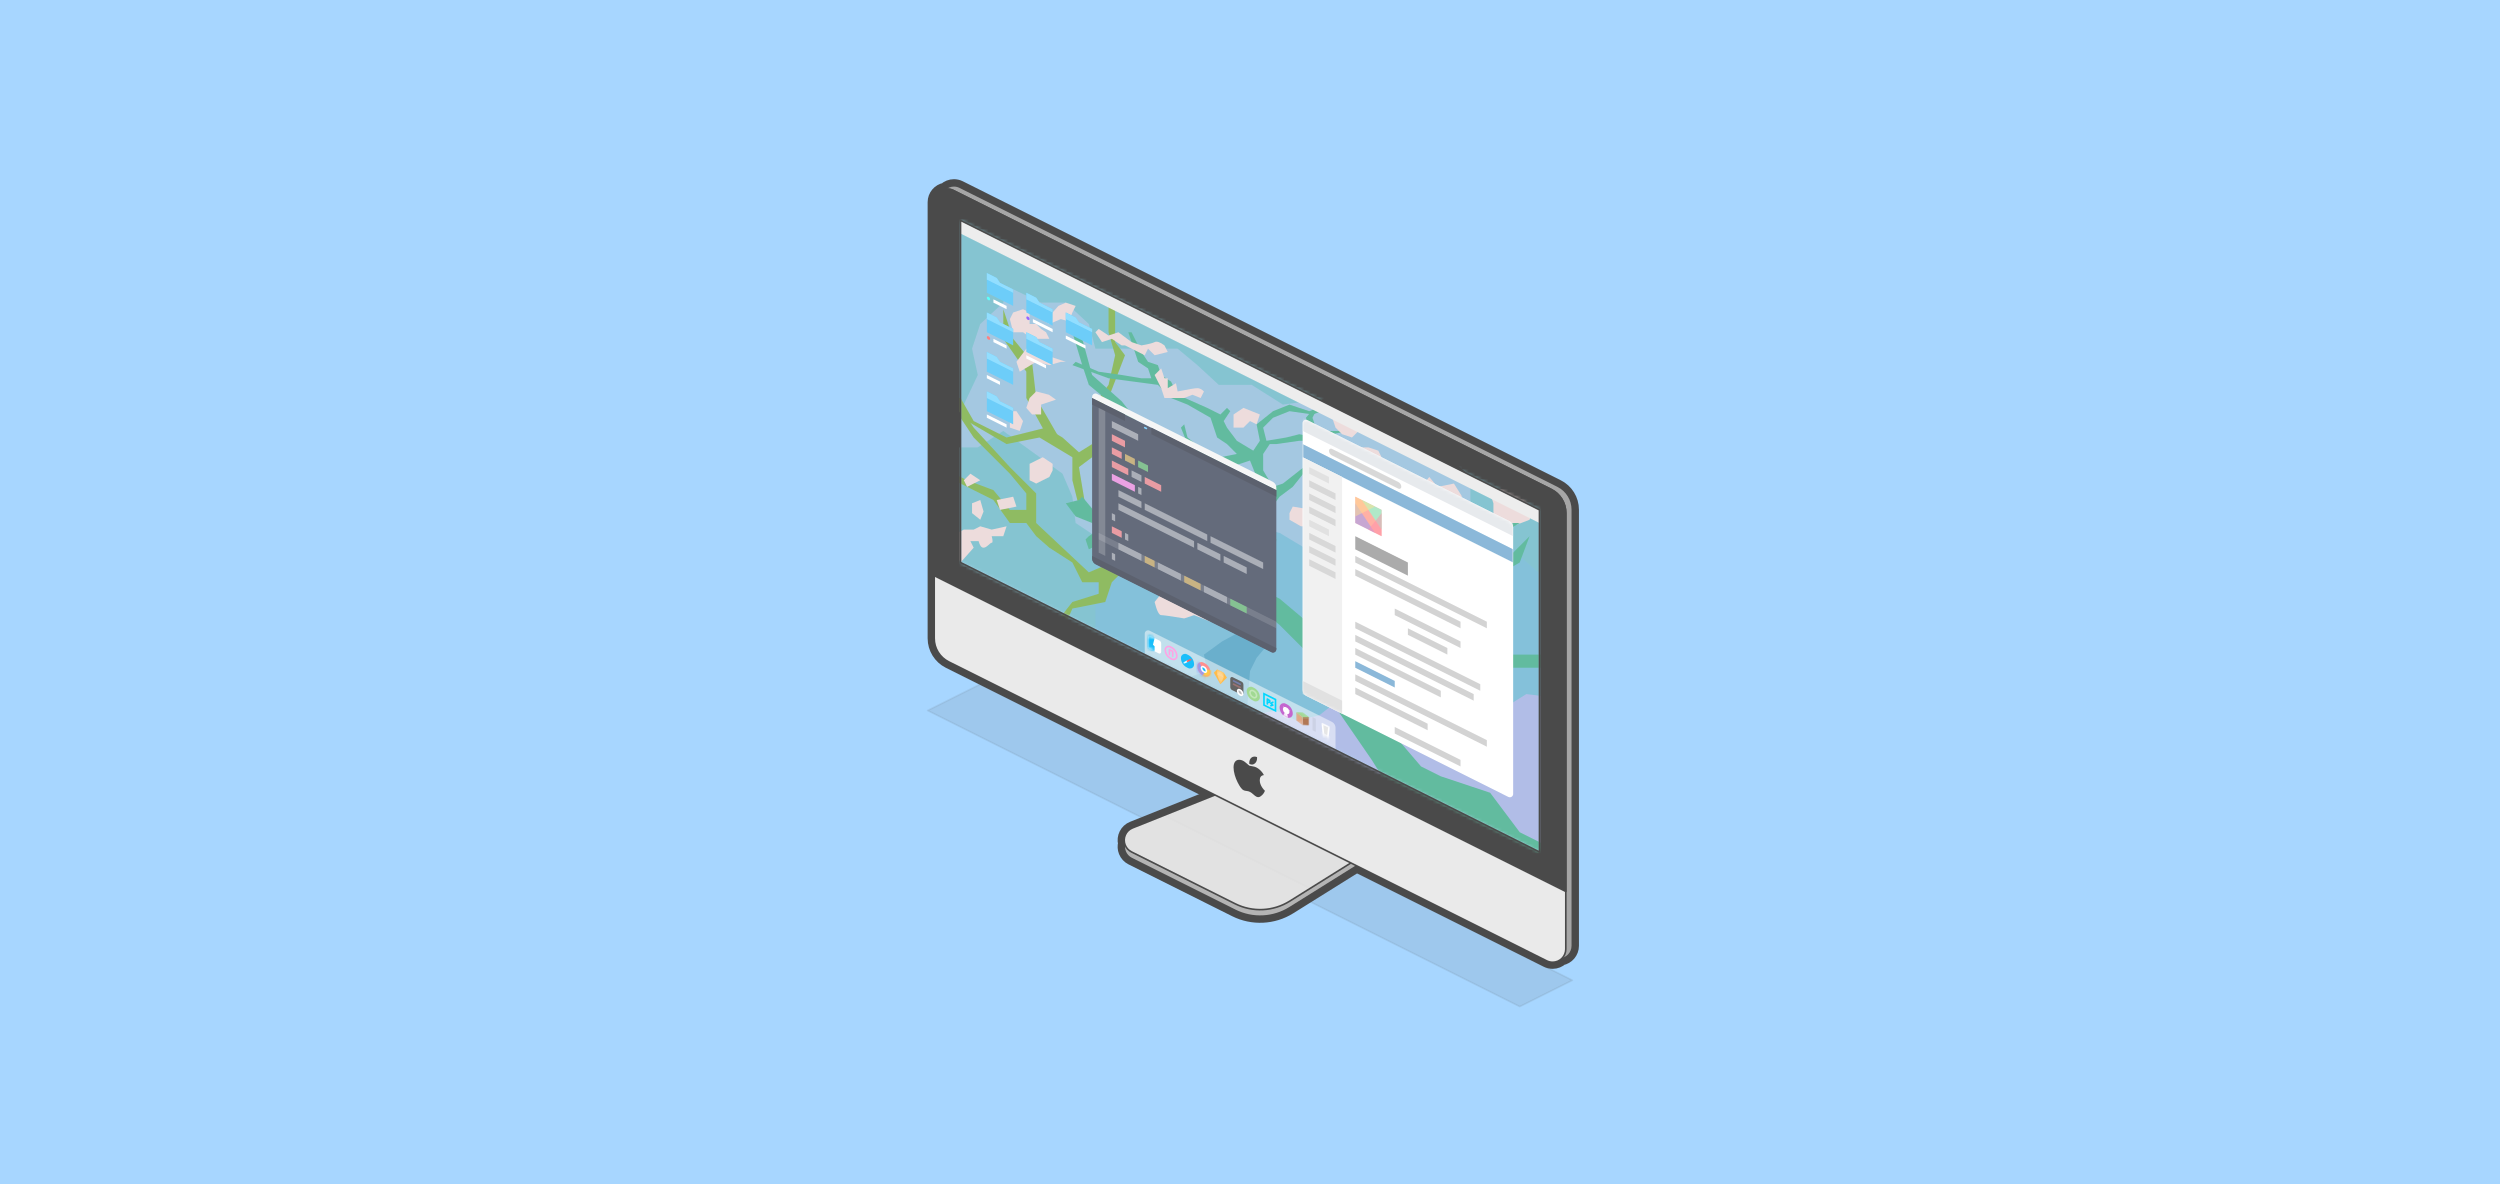 <?xml version="1.0" encoding="UTF-8"?>
<svg width="760px" height="360px" viewBox="0 0 760 360" version="1.1" xmlns="http://www.w3.org/2000/svg" xmlns:xlink="http://www.w3.org/1999/xlink">
    <!-- Generator: Sketch 53.2 (72643) - https://sketchapp.com -->
    <title>media/webdesign</title>
    <desc>Created with Sketch.</desc>
    <defs>
        <path d="M40,1.38777878e-16 L8.27,12.692 C6.219,13.512 5.221,15.84 6.042,17.891 C6.406,18.801 7.091,19.545 7.967,19.983 L39.472,35.736 C44.769,38.385 51.063,38.086 56.085,34.947 L80,20 L40,1.38777878e-16 Z" id="path-1"></path>
        <polygon id="path-3" points="0 0 176 88 176 192 0 104"></polygon>
        <path d="M0,0.809 L2.22044605e-16,3.382 C4.36639388e-16,3.761 0.214,4.107 0.553,4.276 L3.276,5.638 C3.523,5.762 3.824,5.662 3.947,5.415 C3.982,5.345 4,5.269 4,5.191 L4,2.618 C4,2.239 3.786,1.893 3.447,1.724 L0.724,0.362 C0.477,0.238 0.176,0.338 0.053,0.585 C0.018,0.655 2.12538584e-16,0.731 2.22044605e-16,0.809 Z" id="path-5"></path>
        <path d="M0,2 L0,2 C1.50108893e-16,3.226 0.693,4.346 1.789,4.894 L2.211,5.106 C2.822,5.411 3.564,5.163 3.87,4.553 C3.955,4.381 4,4.192 4,4 L4,4 C4,2.774 3.307,1.654 2.211,1.106 L1.789,0.894 C1.178,0.589 0.436,0.837 0.13,1.447 C0.045,1.619 -2.35001749e-17,1.808 0,2 Z" id="path-7"></path>
        <path d="M0,2 L0,2 C1.50108893e-16,3.226 0.693,4.346 1.789,4.894 L2.211,5.106 C2.822,5.411 3.564,5.163 3.87,4.553 C3.955,4.381 4,4.192 4,4 L4,4 C4,2.774 3.307,1.654 2.211,1.106 L1.789,0.894 C1.178,0.589 0.436,0.837 0.13,1.447 C0.045,1.619 -2.35001749e-17,1.808 0,2 Z" id="path-9"></path>
        <path d="M0,2 L0,2 C1.50108893e-16,3.226 0.693,4.346 1.789,4.894 L2.211,5.106 C2.822,5.411 3.564,5.163 3.87,4.553 C3.955,4.381 4,4.192 4,4 L4,4 C4,2.774 3.307,1.654 2.211,1.106 L1.789,0.894 C1.178,0.589 0.436,0.837 0.13,1.447 C0.045,1.619 -2.35001749e-17,1.808 0,2 Z" id="path-11"></path>
        <polygon id="path-13" points="1 0.5 0 1.5 2 5 4 3 3 1.5"></polygon>
        <path d="M0,2 L0,2 C1.50108893e-16,3.226 0.693,4.346 1.789,4.894 L2.211,5.106 C2.822,5.411 3.564,5.163 3.87,4.553 C3.955,4.381 4,4.192 4,4 L4,4 C4,2.774 3.307,1.654 2.211,1.106 L1.789,0.894 C1.178,0.589 0.436,0.837 0.13,1.447 C0.045,1.619 -2.35001749e-17,1.808 0,2 Z" id="path-15"></path>
        <polygon id="path-17" points="0 0 0 4 4 6 4 2"></polygon>
        <path d="M0,2 L0,2 C1.50108893e-16,3.226 0.693,4.346 1.789,4.894 L2.211,5.106 C2.822,5.411 3.564,5.163 3.87,4.553 C3.955,4.381 4,4.192 4,4 L4,4 C4,2.774 3.307,1.654 2.211,1.106 L1.789,0.894 C1.178,0.589 0.436,0.837 0.13,1.447 C0.045,1.619 -2.35001749e-17,1.808 0,2 Z" id="path-19"></path>
        <polygon id="path-21" points="0 0 0 4 4 6 4 2"></polygon>
        <polygon id="path-23" points="0 0 0.5 5 1.5 5.5 2 1"></polygon>
        <polygon id="path-25" points="0 0 0 4 4 6 4 2"></polygon>
        <path d="M0,1.618 L5.32907052e-15,82.764 C5.42184292e-15,83.521 0.428,84.214 1.106,84.553 L62.553,115.276 C63.047,115.523 63.647,115.323 63.894,114.829 C63.964,114.69 64,114.537 64,114.382 L64,33.236 C64,32.479 63.572,31.786 62.894,31.447 L1.447,0.724 C0.953,0.477 0.353,0.677 0.106,1.171 C0.036,1.31 -1.61540391e-15,1.463 -1.66533454e-15,1.618 Z" id="path-27"></path>
    </defs>
    <g id="media/webdesign" stroke="none" stroke-width="1" fill="none" fill-rule="evenodd">
        <rect fill="#A7D6FF" x="0" y="0" width="760" height="360"></rect>
        <g id="element/imac" transform="translate(282, 54)">
            <g id="iMac">
                <polygon id="Path-2" stroke="#4A4A4A" stroke-width="0.5" fill="#4A4A4A" opacity="0.1" stroke-linecap="round" stroke-linejoin="round" points="-2.84217094e-14 162 16 154 196 244 180 252"></polygon>
                <path d="M192.717,237.464 C192.003,238.124 191.049,238.528 190,238.528 C189.379,238.528 188.767,238.383 188.211,238.106 L6.422,147.211 C3.712,145.856 2,143.086 2,140.056 L2,7.472 C2,5.508 3.416,3.874 5.283,3.536 C5.997,2.876 6.951,2.472 8,2.472 C8.621,2.472 9.233,2.617 9.789,2.894 L191.578,93.789 C194.288,95.144 196,97.914 196,100.944 L196,233.528 C196,235.492 194.584,237.126 192.717,237.464 Z" id="Combined-Shape" stroke="#4A4A4A" stroke-width="4" fill="#B4B4B4" stroke-linecap="round" stroke-linejoin="round"></path>
                <g id="底座" transform="translate(54, 185)">
                    <path d="M78.222,21.111 L80,22 L56.085,36.947 C51.063,40.086 44.769,40.385 39.472,37.736 L7.967,21.983 C7.091,21.545 6.406,20.801 6.042,19.891 C5.713,19.069 5.676,18.202 5.883,17.406 C5.384,15.485 6.379,13.448 8.27,12.692 L40,1.38777878e-16 L80,20 L78.222,21.111 Z" id="Combined-Shape" stroke="#4A4A4A" stroke-width="4" fill="#B4B4B4" stroke-linecap="round" stroke-linejoin="round"></path>
                    <path d="M40,2 L8.27,14.692 C6.219,15.512 5.221,17.84 6.042,19.891 C6.406,20.801 7.091,21.545 7.967,21.983 L39.472,37.736 C44.769,40.385 51.063,40.086 56.085,36.947 L80,22 L40,2 Z" id="Path-16" stroke="#4A4A4A" stroke-width="0.5" fill="#B4B4B4" stroke-linecap="round" stroke-linejoin="round"></path>
                    <g id="Path-17">
                        <mask id="mask-2" fill="white">
                            <use xlink:href="#path-1"></use>
                        </mask>
                        <use id="Mask" stroke="#4A4A4A" stroke-width="0.5" fill="#E2E2E2" stroke-linecap="round" stroke-linejoin="round" xlink:href="#path-1"></use>
                        <polygon stroke="#4A4A4A" stroke-width="0.5" fill="#4A4A4A" opacity="0.1" stroke-linecap="round" stroke-linejoin="round" mask="url(#mask-2)" points="10 5 74 37 94 27 30 -5"></polygon>
                    </g>
                </g>
                <g id="屏幕" transform="translate(2, 0)">
                    <path d="M7.789,2.894 L189.578,93.789 C192.288,95.144 194,97.914 194,100.944 L194,233.528 C194,235.737 192.209,237.528 190,237.528 C189.379,237.528 188.767,237.383 188.211,237.106 L6.422,146.211 C3.712,144.856 2,142.086 2,139.056 L2,6.472 C2,4.263 3.791,2.472 6,2.472 C6.621,2.472 7.233,2.617 7.789,2.894 Z" id="Path-13" stroke="#4A4A4A" stroke-width="0.5" fill="#A6A6A6" stroke-linecap="round" stroke-linejoin="round"></path>
                    <path d="M5.789,3.894 L187.578,94.789 C190.288,96.144 192,98.914 192,101.944 L192,234.528 C192,236.737 190.209,238.528 188,238.528 C187.379,238.528 186.767,238.383 186.211,238.106 L4.422,147.211 C1.712,145.856 -1.03942598e-14,143.086 0,140.056 L3.55271368e-15,7.472 C3.28217218e-15,5.263 1.791,3.472 4,3.472 C4.621,3.472 5.233,3.617 5.789,3.894 Z" id="Path-13" stroke="#4A4A4A" stroke-width="0.5" fill="#EAEAEA" stroke-linecap="round" stroke-linejoin="round"></path>
                    <path d="M0,121 L192,217 L192,101.944 C192,98.914 190.288,96.144 187.578,94.789 L5.789,3.894 C3.813,2.906 1.41,3.707 0.422,5.683 C0.145,6.239 1.14702713e-14,6.851 1.15463195e-14,7.472 L0,121 Z" id="Path-14" stroke="#4A4A4A" stroke-width="0.5" fill="#4A4A4A" stroke-linecap="round" stroke-linejoin="round"></path>
                    <g id="element/" transform="translate(8, 13)">
                        <g id="Path-12" stroke-width="1" fill-rule="evenodd">
                            <mask id="mask-4" fill="white">
                                <use xlink:href="#path-3"></use>
                            </mask>
                            <use id="Mask" fill="#AED6F2" xlink:href="#path-3"></use>
                            <g id="vangogh" mask="url(#mask-4)">
                                <g transform="translate(-23, -29)">
                                    <path d="M56,154 C51.333,151.333 49.333,149.667 50,149 C50.667,148.333 51.646,146.167 52.938,142.5 L57,138 L64,133 L69,127 L77,128.5 L84,125 L89,124 L98,125 L106,124 L108,121 L120,124 L127.5,128.5 L131,135 L147,138 L152.5,132 L161,132 L169.25,136.25 L175.5,131 L180,126 L181,122 L187,121 L196,121 L203,123 L206,190 L202,228 L116,215 L56,154 Z" id="Path-28" fill="#8BCEEA"></path>
                                    <path d="M12,98 L28.25,98 L36,93 L54,106 L57,113 L58,121 L64,125 L64,154 L64,169 L21,162 C7,145.333 0.333,136.333 1,135 C1.667,133.667 5.333,121.333 12,98 Z" id="Path-32" fill="#8CD2E0"></path>
                                    <path d="M108,180 L119,178 L125,181 L132,179.5 L139,174 L150,173 L159,174.5 L169.25,182 L181,177.5 L187,178 L195,173 L203,174 L206,177.5 L203,203 C203.667,213.667 204,219 204,219 C204,219 199,227 197,227 C195,227 175.5,222 173,222 C170.5,222 157,215 156,214 C155.333,213.333 149.333,209.333 138,202 L112,183 L108,180 Z" id="Path-29" fill="#D6C9FF" opacity="0.658"></path>
                                    <path d="M11,90 L24,85 L28.25,76 L26.5,68 L29,60.5 L36,54 L37,49 L47.5,54 L55,54 L62,60.5 L64,68 L89,68 L95,73 L101.5,79 L111.5,79 L121,85 L151,81 L178,107 L178,117 C184.667,121 188,123.667 188,125 C188,126.333 191.667,130.083 199,136.25 C207.667,138.083 212,137.667 212,135 C212,131 218,116 216,113 C214,110 215,97 199,90 C183,83 120.5,47 111.5,42 C105.5,38.667 71,24.667 8,0 L11,90 Z" id="Path-31" fill="#8CD2E0"></path>
                                    <polygon id="Path-18" fill="#97C865" points="82 128.5 69 133 62 136 54 128.5 46 121 46 112 38 104 27 92 23 86 23 89 27 95 38 106 43 112 43 117 38 117 33 111 25 108 21 106 21 108 29 112 33 114 38 121 43 121 46 125 50 128.5 57 133 60 139 65 139 65 142.5 57 145 51.5 152 54 154 57 147 67 145 69 139 72 136 79 133 86 133"></polygon>
                                    <polygon id="Path-19" fill="#97C865" points="59 116 57 108 57 101 47 95 37 97 25 90 19 83 23 83 27 90 37 95 49 92 54 95 59 99.5 63 97 63 92 63 86 68 79 70 70 68 63 68 56 68 54 70 56 70 60 70 66 73 70 68 83 66 86 66 95 63 101 59 104 61 116"></polygon>
                                    <polygon id="Path-20" fill="#97C865" points="36 56 36 65 43 75 43 83 49 94 53.5 96 46 83 44.75 72 39 65"></polygon>
                                    <path d="M79,127 L93,141 L110,144 L120,152 L134,166 L137,177 L148,193 L153,201 L181,225 L200,229 L212,217 L201,219 L193,215 L184,203 L178,201 C172,199 169,198 169,198 C169,198 167,197 163,195 L151,181 L142,165 L139,160 L120,144 L110,139 L96,137 L89,131 L82,113 L82,103 L80,98 L76,89 L72,84 L63,76 L60,65 L58,60 L56,57 L54,56 L57,63 L60,73 L62,79 L68,84 L74,92 L77,100 L79,104 L80,113 L81,119 L81,123 L73,120 L69,120 L65,119 L60,113 L59,114 L55,115 L58,119 L63,121 L65,123 L62,125 L61,126 L62,129 L64,128 L69,125 L75,125 L79,127 Z" id="Path-12" fill="#65C8A9"></path>
                                    <path d="M116,144 L114,131 L114,118 L116,111 L113,107 L111,102 L105,104 L100,104 L98,107 L96,106 L99,102 L92,97 L90,92 L91,91 L92,95 L97,99 L102,101 L107,100 L104,97 L101,95 L99,89 L92,85 L87,83 L83,79 L68,77 L57,73 L58,72 L65,75 L72,76 L78,77 L81,77 L80,74 L77,72 L76,69 L74,63 L75,63 L78,69 L80,72 L83,73 L84,76 L87,78 L89,82 L98,86 L102,88 L104,86 L105,87 L103,90 L104,92 L107,96 L112,99 L114,96 L113,91 L118,87 L123,85 L129,87 L132,86 L137,87 L133,87 L130,88 L123,87 L118,89 L115,92 L116,96 L122,95 L126,94 L131,95 L134,93 L141,93 L136,94 L132,96 L126,96 L119,97 L117,97 L115,100 L115,105 L118,110 L121,109 L128,103.5 L132,103.5 L137,101 L138,98 L139,97 L139,99 L138,101 L145,100 L148,100 C145.333,101.333 144,102 144,102 C144,102 141.667,102.5 137,103.5 L132,105 L128,105 L124,110 L120,113 L117,117 L117,123 L119,126 L118,133 L119,145 L116,144 Z" id="Path-13" fill="#65C8A9"></path>
                                    <path d="M26,106 L29,108 L25,110 L24,108 L26,106 Z M26.5,115 L29,114 L30,117.5 L29,120 L26.5,118 L26.5,115 Z M39,113 L40,116 L35,117 L34,114 L39,113 Z M48,101 L51,103 L51,105 L50,107 L46,109 L44,108 L44,103 L48,101 Z M39,87 L40,87 L42,90 L41,93 L38,92 L38,90 L39,87 Z M55,72 L53.5,72 L50,73 L46,72 L41,75 L40,72 L43,68 L47.5,68 L49,70 L55,72 Z M50,65 L44.75,65 L42,63 L39,63 L38,59 L39,57 L42,56 L44,57 L44,60.5 L46,60.5 L47.5,62 L49,63 L50,65 Z M47.5,59 L51,57 L52.75,55 L55,54 L58,55 L57,57 L56,59.75 L53.5,59 L50,60.5 L47.5,59 Z M64,63 L65,62 L68,64 L71,63 L75,66 L78,67 C80,66.667 81.333,66.333 82,66 C82.667,65.667 83.667,66 85,67 L86,69 L82,70 L80,68 L79,70 L73,67 L72,67 L69,65 L66,66 L64,63 Z M77,106 L79,106 L82,108 L80.5,110.5 L85,112 L86,115 L82,115 L80,115 L78,112 L75,109 L77,106 Z M91,96 L94,97 L93,100.5 L95,103 L93,106 L90,106 L88,104 L90,102 L89,99 L86,99 L85,98 L87,95 L91,96 Z M109,86 L114,88 L113,91 L111,90 L109,92 L106,92 L106,88 L109,86 Z M143,98 L147,98 L150,99 L151,101 L149,103 L144,102 L143,100.5 L143,98 Z M93,144 L102.5,147 L100,149 L99,151 L94,149 L91,150 C87,149.333 84.667,149 84,149 C83.333,149 82.667,147.667 82,145 L84,142.5 L85,140 L88,142.5 L93,144 Z M134,142.5 L136,142.5 L138,147 L143,148 L146,148 L146,150 L143,151 L140,150 L135,150 C132.333,151.333 131,152 131,152 C131,152 130.333,151.667 129,151 L128,149 L129,147 L130,144 L134,142.5 Z M172,163 L177,165 L175.5,167 L175.5,171 C177.833,173.667 179,175 179,175 C179,175 177,180 175.5,180 C174.5,180 174,181.667 174,185 L172,183 L170,179 L170,174 L172,170 L170,165 L172,163 Z M154,142.5 L151,141.5 L149,138 L151,132 L151.5,130 L155,133 L156,135 L156,139 L154,142.5 Z M165.5,120 L167,119 L169,121 L173,122 L173,126 L175.5,128.5 L178,130 L175.5,131 L172,128.5 L169,126 L163,128.5 L163,126 L163,122 L165.5,120 Z M165.5,107 L168,110 L173,109 L175.5,113 L171,114 L165.5,115 L164.25,114 L163,110 L165.5,107 Z M130,117 L132,120 C130,121.333 129,122 129,122 C129,122 128.167,122 126.5,122 L123,120 L123,118 L124,116 L130,117 Z M84,74 L85,77 L86,77 L86,80 L88.5,78.5 L89,81 C92.333,80.333 94.333,80 95,80 C95.667,80 96.333,80.333 97,81 L96,83 L93.5,82 L91,83 L85,83 L84,80 L82,76 L84,74 Z M43,86 L44,83 L46,81 L49.875,82 L52,83.5 L47.5,85 L47.5,88 L44.75,88 L43,86 Z M136,89 L144,93 L142,95 L139,94 L137,92 L136,89 Z M184,112 L191,109 L197,117 L196,120 C192.667,121.333 190.667,122 190,122 C189.333,122 188.667,122 188,122 L185,119 L185,115 L184,112 Z M37,122 L36,125 L32.477,125 C32.826,126.333 32.826,127 32.477,127 C31.955,127 31,128.5 30,128.5 C29.333,128.5 28.833,127.833 28.5,126.5 L26,126.5 L27,128.5 L23,133 L20,128 L22,124 L24,123 L27,123 L29,122 L32.477,123 L37,122 Z" id="Combined-Shape" fill="#FFECEC"></path>
                                    <polygon id="Path-14" fill="#65C8A9" points="136 161 136 145 138 135 136 125 130 117 130 110 130 96 128 89 133 83 130 89 133 98 133 104 133 115 138 122 141 122 150 117 162 115 170 112 168 117 158 119 150 121 143 125 141 128 143 142.5 141 153 141 165 141 169 150 165 155 159 162 153 177 155 186 161 203 161 201 165 186 165 179 161 170 157 162 159 155 165 150 171 141 174"></polygon>
                                    <path d="M155,162 L155,147 L155,137 L165.5,128.5 L170,125 L180,125 L189,121 L193,121 L186,125 L180,128.5 L172,128.5 L164,133 L160,139 L158,145 L158,150 L167,141.5 C170.333,138.5 172,137 172,137 C172,137 176,135.667 184,133 L191,130 L196,125 L193,133 L186,137 L174,139 L167,145 L160,152 L158,159 L155,162 Z" id="Path-17" fill="#65C8A9"></path>
                                    <path d="M89,169 L98,166 L97,161 L102.5,157 L108,154 L115.5,159 L113,162 L111,166 L110,179 L102.25,184 C96.583,180 93.5,177.667 93,177 C92.5,176.333 91.167,173.667 89,169 Z" id="Path-30" fill="#6EBADA"></path>
                                    <polygon id="Mask" fill="#4A4A4A" opacity="0.1" points="23 29 199 117 199 221 23 133"></polygon>
                                </g>
                            </g>
                            <g id="Dock" mask="url(#mask-4)">
                                <g transform="translate(56, 124)">
                                    <path d="M0,8 L2.22044605e-16,1.618 C1.5440923e-16,1.066 0.448,0.618 1,0.618 C1.155,0.618 1.308,0.654 1.447,0.724 L56.894,28.447 C57.572,28.786 58,29.479 58,30.236 L58,37 L0,8 Z" id="Path-136" fill-opacity="0.5" fill="#FFFFFF"></path>
                                    <g id="Path-38" stroke-width="1" fill="none" transform="translate(1, 2)">
                                        <mask id="mask-6" fill="white">
                                            <use xlink:href="#path-5"></use>
                                        </mask>
                                        <use id="Path-16" fill="#FFFFFF" xlink:href="#path-5"></use>
                                        <polygon id="Path-39" fill="#19BEFA" mask="url(#mask-6)" points="2 1 1.5 3 2 3.5 2 5 -1.5 5 -2 -1 1 -2"></polygon>
                                    </g>
                                    <g id="Path-38-Copy-2" stroke-width="1" fill="none" transform="translate(11, 7)">
                                        <mask id="mask-8" fill="white">
                                            <use xlink:href="#path-7"></use>
                                        </mask>
                                        <use id="Path-16" fill="#19BEFA" xlink:href="#path-7"></use>
                                        <path d="M1,3.5 L2,3" id="Path-41" stroke="#FFFFFF" stroke-width="0.5" stroke-linecap="round" stroke-linejoin="round" mask="url(#mask-8)"></path>
                                        <path d="M2,3 L3,2.5" id="Path-42" stroke="#FF6060" stroke-width="0.5" stroke-linecap="round" stroke-linejoin="round" mask="url(#mask-8)"></path>
                                    </g>
                                    <g id="Path-38-Copy" stroke-width="1" fill="none" transform="translate(6, 4.5)">
                                        <mask id="mask-10" fill="white">
                                            <use xlink:href="#path-9"></use>
                                        </mask>
                                        <path stroke="#FFA2E5" stroke-width="0.5" d="M0.25,2 C0.25,3.131 0.889,4.165 1.901,4.671 L2.323,4.882 C2.81,5.126 3.402,4.928 3.646,4.441 C3.714,4.304 3.75,4.153 3.75,4 C3.75,2.869 3.111,1.835 2.099,1.329 L1.677,1.118 C1.19,0.874 0.598,1.072 0.354,1.559 C0.286,1.696 0.25,1.847 0.25,2 Z"></path>
                                        <polyline id="Path-40" stroke="#FFA2E5" stroke-width="0.5" stroke-linecap="round" stroke-linejoin="round" mask="url(#mask-10)" points="1.5 3.5 1.5 2 2.5 2.5 2.5 4"></polyline>
                                    </g>
                                    <g id="Path-38-Copy-3" stroke-width="1" fill="none" transform="translate(16, 9.5)">
                                        <mask id="mask-12" fill="white">
                                            <use xlink:href="#path-11"></use>
                                        </mask>
                                        <use id="Path-16" fill="#FF8E8E" xlink:href="#path-11"></use>
                                        <polygon id="Path-45" fill="#879CFF" mask="url(#mask-12)" points="2.5 4 1.5 3.5 0.5 0 -1.5 1.5 -1.5 5.5 2.5 6.5"></polygon>
                                        <polygon id="Path-44" fill="#FFCE41" mask="url(#mask-12)" points="3 3 1 5.5 3.5 7 5.5 3.5"></polygon>
                                        <path d="M1.25,2.5 C1.25,3.018 1.543,3.492 2.006,3.724 L2.217,3.829 C2.268,3.855 2.325,3.868 2.382,3.868 C2.585,3.868 2.75,3.703 2.75,3.5 C2.75,2.982 2.457,2.508 1.994,2.276 L1.783,2.171 C1.732,2.145 1.675,2.132 1.618,2.132 C1.415,2.132 1.25,2.297 1.25,2.5 Z" id="Path-43" stroke="#FFFFFF" stroke-width="0.5" fill="#19BEFA" mask="url(#mask-12)"></path>
                                    </g>
                                    <g id="Path-38-Copy-5" stroke-width="1" fill="none" transform="translate(21, 12)">
                                        <mask id="mask-14" fill="white">
                                            <use xlink:href="#path-13"></use>
                                        </mask>
                                        <use id="Path-16" fill="#FFBC4B" xlink:href="#path-13"></use>
                                        <polygon id="Path-46" fill="#FFD28A" mask="url(#mask-14)" points="1 0.5 1 2 2 5 3 3 3 1.5"></polygon>
                                        <polygon id="Path-47" fill="#FFFFFF" opacity="0.357" mask="url(#mask-14)" points="1 2 2 1 3 3"></polygon>
                                    </g>
                                    <g id="Path-38-Copy-4" stroke-width="1" fill="none" transform="translate(26, 14.5)">
                                        <path d="M0,0.809 L2.22044605e-16,3.382 C4.36639388e-16,3.761 0.214,4.107 0.553,4.276 L3.276,5.638 C3.523,5.762 3.824,5.662 3.947,5.415 C3.982,5.345 4,5.269 4,5.191 L4,2.618 C4,2.239 3.786,1.893 3.447,1.724 L0.724,0.362 C0.477,0.238 0.176,0.338 0.053,0.585 C0.018,0.655 2.12538584e-16,0.731 2.22044605e-16,0.809 Z" id="Path-16" fill="#646464"></path>
                                        <path d="M1,1.5 L3,2.5" id="Path-49" stroke="#879CFF" stroke-width="0.5" opacity="0.463" stroke-linecap="round" stroke-linejoin="round"></path>
                                        <path d="M1,2.5 L3,3.5" id="Path-50" stroke="#FF8E8E" stroke-width="0.5" opacity="0.355" stroke-linecap="round" stroke-linejoin="round"></path>
                                        <path d="M2.783,4.171 C2.732,4.145 2.675,4.132 2.618,4.132 C2.415,4.132 2.25,4.297 2.25,4.5 C2.25,5.018 2.543,5.492 3.006,5.724 L3.217,5.829 C3.268,5.855 3.325,5.868 3.382,5.868 C3.585,5.868 3.75,5.703 3.75,5.5 C3.75,4.982 3.457,4.508 2.994,4.276 L2.783,4.171 Z" id="Path-48" stroke="#FFFFFF" stroke-width="0.5" fill="#B9B9B9"></path>
                                    </g>
                                    <g id="Path-38-Copy-7" stroke-width="1" fill="none" transform="translate(31, 17)">
                                        <mask id="mask-16" fill="white">
                                            <use xlink:href="#path-15"></use>
                                        </mask>
                                        <use id="Path-16" fill="#A1D992" xlink:href="#path-15"></use>
                                        <path d="M1.894,1.947 L2.106,2.053 C2.654,2.327 3,2.887 3,3.5 L3,3.5 C3,3.841 2.723,4.118 2.382,4.118 C2.286,4.118 2.191,4.096 2.106,4.053 L1.894,3.947 C1.346,3.673 1,3.113 1,2.5 L1,2.5 C1,2.159 1.277,1.882 1.618,1.882 C1.714,1.882 1.809,1.904 1.894,1.947 Z" id="Path-51" stroke="#FFFFFF" stroke-width="0.5" opacity="0.616" stroke-linecap="round" stroke-linejoin="round" mask="url(#mask-16)"></path>
                                    </g>
                                    <g id="Path-38-Copy-6" stroke-width="1" fill="none" transform="translate(36, 19.5)">
                                        <mask id="mask-18" fill="white">
                                            <use xlink:href="#path-17"></use>
                                        </mask>
                                        <path stroke="#00D7FF" stroke-width="0.5" d="M0.25,0.405 L0.25,3.845 L3.75,5.595 L3.75,2.155 L0.25,0.405 Z"></path>
                                        <polyline id="Path-52" stroke="#00D7FF" stroke-width="0.5" stroke-linecap="round" stroke-linejoin="round" mask="url(#mask-18)" points="1.272 2 2 2.5 2 3 1.272 3 1.272 2 1.272 3.5"></polyline>
                                        <polyline id="Path-53" stroke="#00D7FF" stroke-width="0.5" stroke-linecap="round" stroke-linejoin="round" mask="url(#mask-18)" points="2.933 2.993 2.334 3.3 2.933 3.874 2.334 4.038"></polyline>
                                    </g>
                                    <g id="Path-38-Copy-8" stroke-width="1" fill="none" transform="translate(41, 22)">
                                        <mask id="mask-20" fill="white">
                                            <use xlink:href="#path-19"></use>
                                        </mask>
                                        <use id="Path-16" fill="#C466CF" xlink:href="#path-19"></use>
                                        <path d="M1.199,2.065 L1.199,1.657 L1.387,1.946 C1.542,1.884 1.722,1.885 1.884,1.963 L2.099,2.067 C2.494,2.257 2.786,2.597 2.919,3 L3.301,3 L2.971,3.199 C2.99,3.297 3,3.398 3,3.5 C3,3.596 2.978,3.691 2.935,3.776 C2.814,4.017 2.557,4.145 2.304,4.113 L2.825,6 L0.889,4.737 L1.546,3.717 C1.204,3.419 1,2.985 1,2.519 C1,2.426 1.021,2.335 1.061,2.252 C1.096,2.179 1.143,2.116 1.199,2.065 Z" id="Combined-Shape" fill="#FFFFFF" mask="url(#mask-20)"></path>
                                    </g>
                                    <g id="Path-38-Copy-10" stroke-width="1" fill="none" transform="translate(53, 28)">
                                        <mask id="mask-22" fill="white">
                                            <use xlink:href="#path-21"></use>
                                        </mask>
                                        <g id="Path-16"></g>
                                        <g id="Path-62" mask="url(#mask-22)">
                                            <g transform="translate(1, 1)">
                                                <mask id="mask-24" fill="white">
                                                    <use xlink:href="#path-23"></use>
                                                </mask>
                                                <use id="Mask" stroke="#FFFFFF" stroke-width="0.5" fill="#E6E6E6" fill-rule="evenodd" stroke-linecap="round" stroke-linejoin="round" xlink:href="#path-23"></use>
                                                <polygon id="Path-62" stroke="#FFFFFF" stroke-width="0.5" fill="#FFFFFF" fill-rule="evenodd" stroke-linecap="round" stroke-linejoin="round" mask="url(#mask-24)" points="-2 2 4 5 4 6 -2 3"></polygon>
                                            </g>
                                        </g>
                                    </g>
                                    <g id="Path-38-Copy-9" stroke-width="1" fill="none" transform="translate(46, 24.5)">
                                        <mask id="mask-26" fill="white">
                                            <use xlink:href="#path-25"></use>
                                        </mask>
                                        <g id="Path-16"></g>
                                        <polygon id="Path-57" fill="#A1D992" mask="url(#mask-26)" points="2 1 0 1 2 2.5 4 2.5"></polygon>
                                        <polygon id="Path-58" fill="#B17754" mask="url(#mask-26)" points="2 2.5 2 5 4 5 4 2.5"></polygon>
                                        <polygon id="Path-59" fill="#E1A987" mask="url(#mask-26)" points="2 2.5 0 1 0 3.5 2 5"></polygon>
                                        <polygon id="Path-60" fill="#A1D992" opacity="0.535" mask="url(#mask-26)" points="-7.10542736e-15 1 1.26217745e-29 1.5 2 3 4 3 4 2.5 2 2.5"></polygon>
                                    </g>
                                </g>
                            </g>
                            <g id="Atom" mask="url(#mask-4)">
                                <g transform="translate(40, 52)">
                                    <g id="Path-118">
                                        <path d="M0,50.764 L0,2 L56,30 L56,78.382 C56,78.934 55.552,79.382 55,79.382 C54.845,79.382 54.692,79.346 54.553,79.276 L1.106,52.553 C0.428,52.214 2.73050557e-15,51.521 5.32907052e-15,50.764 Z" id="Path-117" fill="#646B7B"></path>
                                        <path d="M1.70530257e-13,2 L1.32782674e-13,1.618 C7.80212337e-14,1.066 0.448,0.618 1,0.618 C1.155,0.618 1.308,0.654 1.447,0.724 L54.894,27.447 C55.572,27.786 56,28.479 56,29.236 L56,30 L1.70530257e-13,2 Z" id="Path-117-Copy-3" fill="#F6F6F6"></path>
                                        <path d="M-6.61156583e-14,50.764 L-1.42108547e-13,50 L56,78 L56,78.382 C56,78.934 55.552,79.382 55,79.382 C54.845,79.382 54.692,79.346 54.553,79.276 L1.106,52.553 C0.428,52.214 8.39274741e-15,51.521 -6.70574707e-14,50.764 Z" id="Path-117-Copy-2" fill="#5C616E"></path>
                                        <polygon id="Path-117-Copy-4" fill="#5C616E" points="7.54951657e-14 4 -2.22044605e-14 2 10 7 10 9"></polygon>
                                        <polygon id="Path-117-Copy-5" fill="#5C616E" points="18 13 18 11 56 30 56 32"></polygon>
                                        <path d="M16,11 L16.5,11.25" id="Path-120" stroke="#87D3FF" stroke-width="0.5" stroke-linecap="round" stroke-linejoin="round"></path>
                                    </g>
                                    <g id="codes" transform="translate(2, 5)">
                                        <polygon id="Path-119-Copy-22" fill="#FFFFFF" opacity="0.14" points="-2.84217094e-14 38 -2.84217094e-14 40 54 67 54 65"></polygon>
                                        <polygon id="Path-119" fill="#ABAFB8" points="4 4 4 6 12 10 12 8"></polygon>
                                        <polygon id="Path-119-Copy" fill="#E99CA3" points="4 8 4 10 8 12 8 10"></polygon>
                                        <polygon id="Path-119-Copy-2" fill="#E99CA3" points="4 16 4 18 9 20.5 9 18.5"></polygon>
                                        <polygon id="Path-119-Copy-3" fill="#E99CA3" points="14 21 14 23 19 25.5 19 23.5"></polygon>
                                        <polygon id="Path-119-Copy-24" fill="#C8B383" points="26 51 26 53 31 55.5 31 53.5"></polygon>
                                        <polygon id="Path-119-Copy-26" fill="#85C292" points="40 58 40 60 45 62.5 45 60.5"></polygon>
                                        <polygon id="Path-119-Copy-4" fill="#EBA1E3" points="4 20 4 22 11 25.5 11 23.5"></polygon>
                                        <polygon id="Path-119-Copy-5" fill="#ABAFB8" points="6 25 6 27 13 30.5 13 28.5"></polygon>
                                        <polygon id="Path-119-Copy-19" fill="#ABAFB8" points="6 41 6 43 13 46.5 13 44.5"></polygon>
                                        <polygon id="Path-119-Copy-23" fill="#ABAFB8" points="18 47 18 49 25 52.5 25 50.5"></polygon>
                                        <polygon id="Path-119-Copy-25" fill="#ABAFB8" points="32 54 32 56 39 59.5 39 57.5"></polygon>
                                        <polygon id="Path-119-Copy-13" fill="#ABAFB8" points="30 41 30 43 37 46.5 37 44.5"></polygon>
                                        <polygon id="Path-119-Copy-14" fill="#ABAFB8" points="38 45 38 47 45 50.5 45 48.5"></polygon>
                                        <polygon id="Path-119-Copy-12" fill="#ABAFB8" points="6 29 6 31 29 42.5 29 40.5"></polygon>
                                        <polygon id="Path-119-Copy-11" fill="#ABAFB8" points="34 39 34 41 50 49 50 47"></polygon>
                                        <polygon id="Path-119-Copy-6" fill="#ABAFB8" points="14 29 14 31 33 40.5 33 38.5"></polygon>
                                        <polygon id="Path-119-Copy-7" fill="#E99CA3" points="4 12 4 14 7 15.5 7 13.5"></polygon>
                                        <polygon id="Path-119-Copy-17" fill="#E99CA3" points="4 36 4 38 7 39.5 7 37.5"></polygon>
                                        <polygon id="Path-119-Copy-8" fill="#C8B383" points="8 14 8 16 11 17.5 11 15.5"></polygon>
                                        <polygon id="Path-119-Copy-21" fill="#C8B383" points="14 45 14 47 17 48.5 17 46.5"></polygon>
                                        <polygon id="Path-119-Copy-10" fill="#ABAFB8" points="10 19 10 21 13 22.5 13 20.5"></polygon>
                                        <polygon id="Path-119-Copy-15" fill="#ABAFB8" points="12 24 12 26 13 26.5 13 24.5"></polygon>
                                        <polygon id="Path-119-Copy-16" fill="#ABAFB8" points="4 32 4 34 5 34.5 5 32.5"></polygon>
                                        <polygon id="Path-119-Copy-18" fill="#ABAFB8" points="8 38 8 40 9 40.5 9 38.5"></polygon>
                                        <polygon id="Path-119-Copy-20" fill="#ABAFB8" points="4 44 4 46 5 46.5 5 44.5"></polygon>
                                        <polygon id="Path-119-Copy-9" fill="#85C292" points="12 16 12 18 15 19.5 15 17.5"></polygon>
                                        <polygon id="Path" fill="#FFFFFF" opacity="0.2" points="2 1 0 0 0 44 2 45"></polygon>
                                    </g>
                                </g>
                            </g>
                            <g id="Chrome" mask="url(#mask-4)">
                                <g transform="translate(104, 60)">
                                    <g id="Path-2">
                                        <mask id="mask-28" fill="white">
                                            <use xlink:href="#path-27"></use>
                                        </mask>
                                        <use id="Mask" fill="#FFFFFF" xlink:href="#path-27"></use>
                                        <polygon fill="#E7EAED" mask="url(#mask-28)" points="0 0 0 4 64 36 64 32"></polygon>
                                        <polygon id="Path-3" fill="#8BB8D9" mask="url(#mask-28)" points="0 8 0 12 64 44 64 40"></polygon>
                                        <polygon id="Path-4" fill="#F1F1F1" mask="url(#mask-28)" points="0 12 0 84 12 90 12 18"></polygon>
                                        <path d="M8,10 L8,10 C8,10.613 8.346,11.173 8.894,11.447 L29.106,21.553 C29.411,21.705 29.782,21.582 29.935,21.276 C29.978,21.191 30,21.096 30,21 L30,21 C30,20.387 29.654,19.827 29.106,19.553 L8.894,9.447 C8.589,9.295 8.218,9.418 8.065,9.724 C8.022,9.809 8,9.904 8,10 Z" id="Path-5" fill="#D8D8D8" mask="url(#mask-28)"></path>
                                        <g id="Group-2" mask="url(#mask-28)">
                                            <g transform="translate(16, 24)">
                                                <polygon id="Path-6" fill="#FFB0A5" points="1.66533454e-16 0 0 8 8 12 8 4"></polygon>
                                                <polygon id="Path-9" fill="#909DFF" opacity="0.5" points="0 2 6 11 0 8"></polygon>
                                                <polygon id="Path-10" fill="#90FFD6" opacity="0.71" points="2 1 8 10 8 4"></polygon>
                                                <polygon id="Path-7" fill="#FFE190" opacity="0.5" points="-4.26325641e-14 6 6 3 -4.26325641e-14 8.43769499e-15"></polygon>
                                                <polygon id="Path-8" fill="#FF90AD" opacity="0.5" points="4 10 8 5 8 12"></polygon>
                                            </g>
                                        </g>
                                        <polygon id="Path-11" fill="#E1E1E1" mask="url(#mask-28)" points="2 15 8 18 8 20 2 17"></polygon>
                                        <polygon id="Path-11-Copy" fill="#D8D8D8" mask="url(#mask-28)" points="2 19 10 23 10 25 2 21"></polygon>
                                        <polygon id="Path-11-Copy-2" fill="#D8D8D8" mask="url(#mask-28)" points="2 23 10 27 10 29 2 25"></polygon>
                                        <polygon id="Path-11-Copy-3" fill="#D8D8D8" mask="url(#mask-28)" points="2 27 10 31 10 33 2 29"></polygon>
                                        <polygon id="Path-11-Copy-4" fill="#E1E1E1" mask="url(#mask-28)" points="2 31 8 34 8 36 2 33"></polygon>
                                        <polygon id="Path-11-Copy-5" fill="#D8D8D8" mask="url(#mask-28)" points="2 35 10 39 10 41 2 37"></polygon>
                                        <polygon id="Path-11-Copy-6" fill="#D8D8D8" mask="url(#mask-28)" points="2 39 10 43 10 45 2 41"></polygon>
                                        <polygon id="Path-11-Copy-7" fill="#D8D8D8" mask="url(#mask-28)" points="2 43 10 47 10 49 2 45"></polygon>
                                        <polygon id="Path-11-Copy-8" fill="#E1E1E1" mask="url(#mask-28)" points="-5.06261699e-14 80 12 86 12 90 -5.06261699e-14 84"></polygon>
                                    </g>
                                    <g id="contents" transform="translate(16, 36)">
                                        <polygon id="Path-122" fill="#ABABAB" points="0 0 0 4 16 12 16 8"></polygon>
                                        <polygon id="Path-122-Copy" fill="#D3D3D3" points="0 6 0 8 40 28 40 26"></polygon>
                                        <polygon id="Path-122-Copy-9" fill="#D3D3D3" points="0 42 0 44 40 64 40 62"></polygon>
                                        <polygon id="Path-122-Copy-5" fill="#D3D3D3" points="0 26 0 28 38 47 38 45"></polygon>
                                        <polygon id="Path-122-Copy-2" fill="#D3D3D3" points="0 10 0 12 32 28 32 26"></polygon>
                                        <polygon id="Path-122-Copy-6" fill="#D3D3D3" points="0 30 0 32 36 50 36 48"></polygon>
                                        <polygon id="Path-122-Copy-7" fill="#D3D3D3" points="0 34 0 36 26 49 26 47"></polygon>
                                        <polygon id="Path-122-Copy-10" fill="#D3D3D3" points="0 46 0 48 22 59 22 57"></polygon>
                                        <polygon id="Path-122-Copy-3" fill="#D3D3D3" points="12 22 12 24 32 34 32 32"></polygon>
                                        <polygon id="Path-122-Copy-11" fill="#D3D3D3" points="12 58 12 60 32 70 32 68"></polygon>
                                        <polygon id="Path-122-Copy-4" fill="#D3D3D3" points="16 28 16 30 28 36 28 34"></polygon>
                                        <polygon id="Path-122-Copy-8" fill="#8BB8D9" points="4.54747351e-13 38 4.54747351e-13 40 12 46 12 44"></polygon>
                                    </g>
                                </g>
                            </g>
                            <g id="files" mask="url(#mask-4)">
                                <g transform="translate(8, 16)">
                                    <g id="Group">
                                        <polygon id="Path-61" fill="#6DCDF9" points="0 0 3 1.5 4 3 8 5 8 10 0 6"></polygon>
                                        <polygon id="Path-63" fill="#92DEFF" points="0 0 7.10542736e-15 2 8 6 8 5 4 3 3 1.5"></polygon>
                                        <polygon id="Path-64" fill="#FFFFFF" points="2 8 6 10 6 11 2 9"></polygon>
                                        <path d="M0.447,7.224 L0.553,7.276 C0.827,7.413 1,7.694 1,8 L1,8 C1,8.171 0.862,8.309 0.691,8.309 C0.643,8.309 0.596,8.298 0.553,8.276 L0.447,8.224 C0.173,8.087 3.75272232e-17,7.806 0,7.5 L0,7.5 C-2.09004803e-17,7.329 0.138,7.191 0.309,7.191 C0.357,7.191 0.404,7.202 0.447,7.224 Z" id="Path-67" fill="#5BFFFC"></path>
                                    </g>
                                    <g id="Group-Copy-3" transform="translate(0, 12)">
                                        <polygon id="Path-61" fill="#6DCDF9" points="0 0 3 1.5 4 3 8 5 8 10 0 6"></polygon>
                                        <polygon id="Path-63" fill="#92DEFF" points="0 0 7.10542736e-15 2 8 6 8 5 4 3 3 1.5"></polygon>
                                        <polygon id="Path-64" fill="#FFFFFF" points="2 8 6 10 6 11 2 9"></polygon>
                                        <path d="M0.447,7.224 L0.553,7.276 C0.827,7.413 1,7.694 1,8 L1,8 C1,8.171 0.862,8.309 0.691,8.309 C0.643,8.309 0.596,8.298 0.553,8.276 L0.447,8.224 C0.173,8.087 3.75272232e-17,7.806 0,7.5 L0,7.5 C-2.09004803e-17,7.329 0.138,7.191 0.309,7.191 C0.357,7.191 0.404,7.202 0.447,7.224 Z" id="Path-65" fill="#FF7F7F"></path>
                                    </g>
                                    <g id="Group-Copy-4" transform="translate(0, 24)">
                                        <polygon id="Path-61" fill="#6DCDF9" points="0 0 3 1.5 4 3 8 5 8 10 0 6"></polygon>
                                        <polygon id="Path-63" fill="#92DEFF" points="0 0 7.10542736e-15 2 8 6 8 5 4 3 3 1.5"></polygon>
                                        <polygon id="Path-64" fill="#FFFFFF" points="0 7 4 9 4 10 0 8"></polygon>
                                    </g>
                                    <g id="Group-Copy-5" transform="translate(0, 36)">
                                        <polygon id="Path-61" fill="#6DCDF9" points="0 0 3 1.5 4 3 8 5 8 10 0 6"></polygon>
                                        <polygon id="Path-63" fill="#92DEFF" points="0 0 7.10542736e-15 2 8 6 8 5 4 3 3 1.5"></polygon>
                                        <polygon id="Path-64" fill="#FFFFFF" points="0 7 6 10 6 11 0 8"></polygon>
                                    </g>
                                    <g id="Group-Copy" transform="translate(12, 6)">
                                        <polygon id="Path-61" fill="#6DCDF9" points="0 0 3 1.5 4 3 8 5 8 10 0 6"></polygon>
                                        <polygon id="Path-63" fill="#92DEFF" points="0 0 7.10542736e-15 2 8 6 8 5 4 3 3 1.5"></polygon>
                                        <polygon id="Path-64" fill="#FFFFFF" points="2 8 8 11 8 12 2 9"></polygon>
                                        <path d="M0.447,7.224 L0.553,7.276 C0.827,7.413 1,7.694 1,8 L1,8 C1,8.171 0.862,8.309 0.691,8.309 C0.643,8.309 0.596,8.298 0.553,8.276 L0.447,8.224 C0.173,8.087 3.75272232e-17,7.806 0,7.5 L0,7.5 C-2.09004803e-17,7.329 0.138,7.191 0.309,7.191 C0.357,7.191 0.404,7.202 0.447,7.224 Z" id="Path-66" fill="#9568FF"></path>
                                    </g>
                                    <g id="Group-Copy-6" transform="translate(12, 18)">
                                        <polygon id="Path-61" fill="#6DCDF9" points="0 0 3 1.5 4 3 8 5 8 10 0 6"></polygon>
                                        <polygon id="Path-63" fill="#92DEFF" points="0 0 7.10542736e-15 2 8 6 8 5 4 3 3 1.5"></polygon>
                                        <polygon id="Path-64" fill="#FFFFFF" points="0 7 6 10 6 11 0 8"></polygon>
                                    </g>
                                    <g id="Group-Copy-2" transform="translate(24, 12)">
                                        <polygon id="Path-61" fill="#6DCDF9" points="0 0 3 1.5 4 3 8 5 8 10 0 6"></polygon>
                                        <polygon id="Path-63" fill="#92DEFF" points="0 0 7.10542736e-15 2 8 6 8 5 4 3 3 1.5"></polygon>
                                        <polygon id="Path-64" fill="#FFFFFF" points="0 7 6 10 6 11 0 8"></polygon>
                                    </g>
                                </g>
                            </g>
                        </g>
                        <polygon id="Path-121" fill="#EDEDED" fill-rule="evenodd" points="0 0 0 4 176 92 176 88"></polygon>
                        <polygon id="Path-15" stroke="#4A4A4A" stroke-width="0.5" stroke-linecap="round" stroke-linejoin="round" points="0 0 176 88 176 192 0 104"></polygon>
                        <polygon id="Path-137" fill-opacity="0.08" fill="#4A4A4A" fill-rule="evenodd" points="107 151 108 151.5 108 155.5 107 155"></polygon>
                    </g>
                    <path d="M100.337,186.844 C100.166,187.165 99.963,187.437 99.728,187.663 C99.408,187.971 99.146,188.163 98.944,188.241 C98.631,188.379 98.296,188.361 97.936,188.187 C97.679,188.056 97.368,187.823 97.006,187.485 C96.642,187.148 96.309,186.903 96.003,186.748 C95.683,186.585 95.34,186.487 94.973,186.453 C94.605,186.42 94.309,186.349 94.082,186.242 C93.738,186.082 93.394,185.751 93.052,185.249 C92.833,184.941 92.559,184.465 92.231,183.821 C91.88,183.132 91.591,182.394 91.364,181.605 C91.122,180.753 91,179.986 91,179.303 C91,178.521 91.164,177.93 91.492,177.531 C91.751,177.208 92.094,177.025 92.524,176.98 C92.953,176.935 93.418,177.037 93.918,177.282 C94.191,177.421 94.55,177.691 94.996,178.089 C95.441,178.487 95.726,178.719 95.851,178.782 C95.945,178.83 96.262,178.889 96.8,178.959 C97.308,179.028 97.737,179.168 98.089,179.377 C99.041,179.94 99.757,180.691 100.233,181.63 C99.381,181.729 98.96,182.261 98.968,183.221 C98.976,183.97 99.238,184.722 99.753,185.476 C99.986,185.823 100.247,186.132 100.537,186.404 C100.474,186.56 100.408,186.707 100.337,186.844 Z M97.534,178.038 C97.036,178.488 96.434,178.588 95.782,178.193 C95.773,178.106 95.769,178.017 95.769,177.927 C95.769,177.27 96.005,176.687 96.425,176.326 C96.635,176.142 96.902,176.035 97.225,176.007 C97.548,175.981 97.854,176.031 98.141,176.158 C98.149,176.254 98.153,176.347 98.153,176.438 C98.153,177.122 97.946,177.656 97.534,178.038 Z" id="Clip-7553" fill="#4A4A4A"></path>
                </g>
            </g>
        </g>
    </g>
</svg>